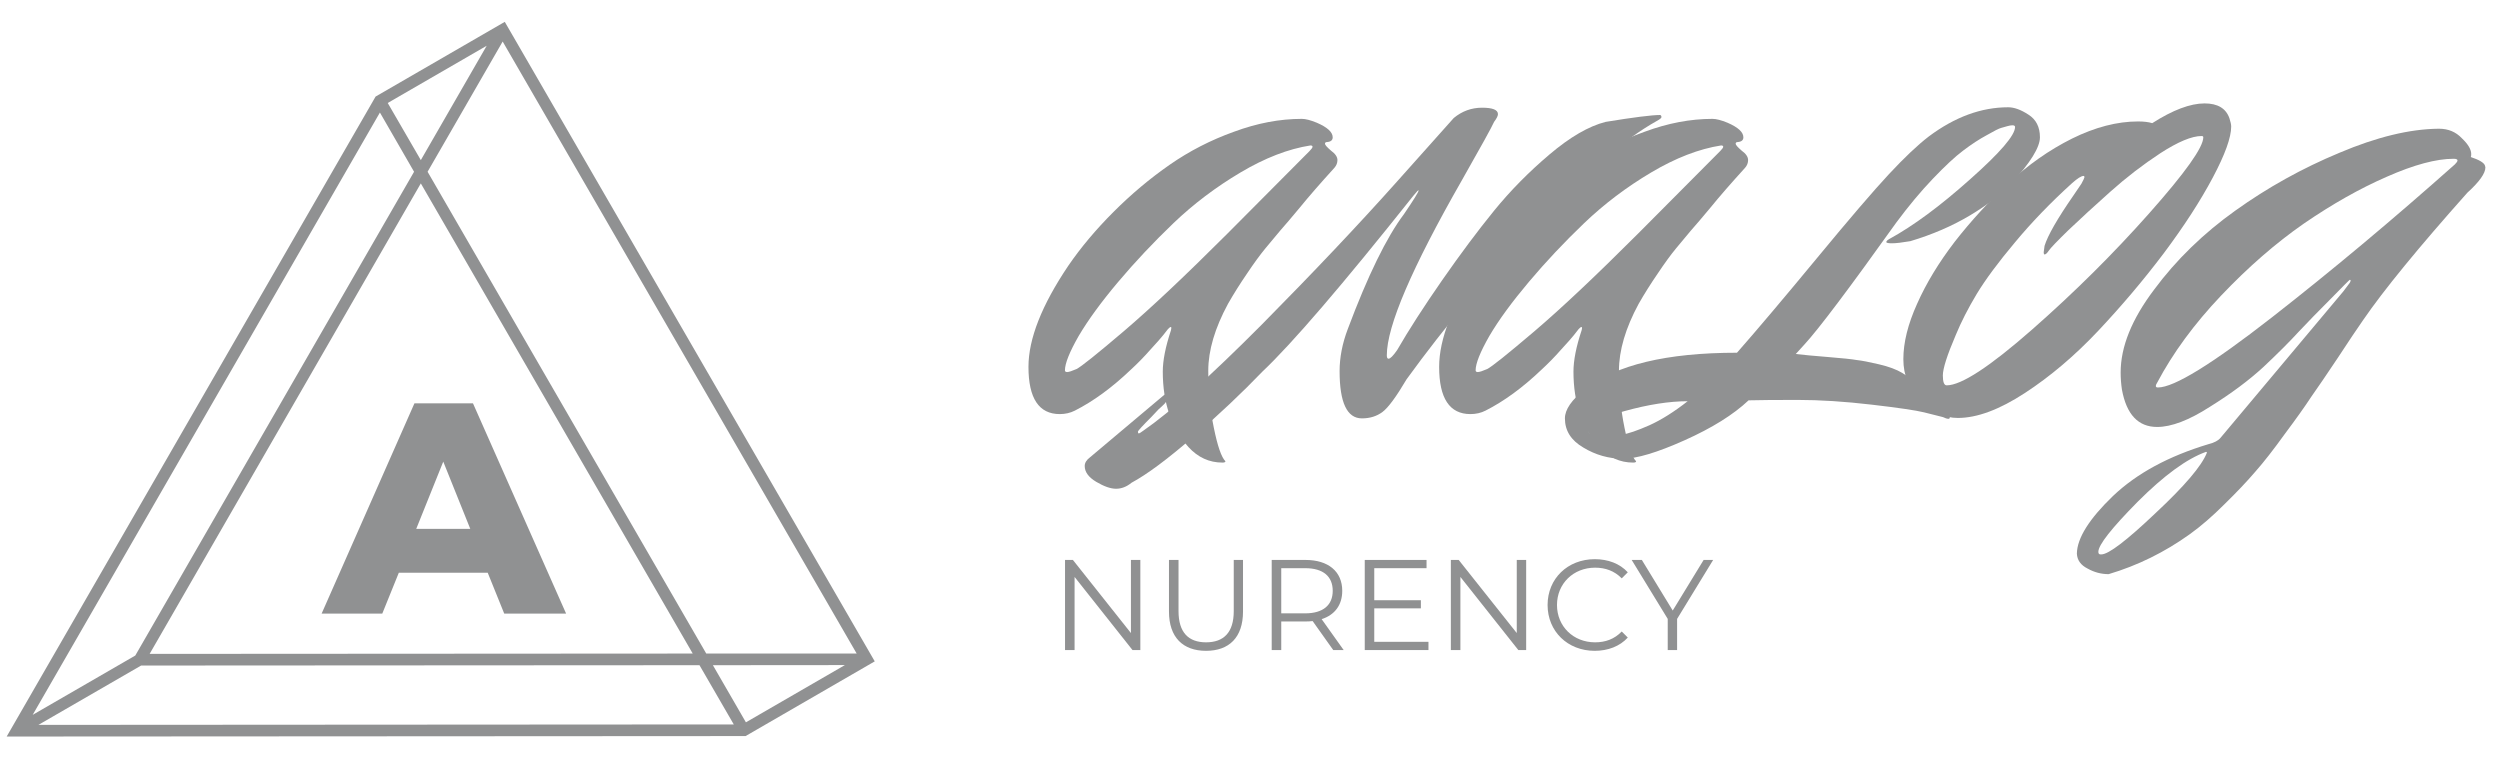 <svg width="88" height="27" viewBox="0 0 88 27" fill="none" xmlns="http://www.w3.org/2000/svg">
<path d="M17.768 0.769L13.221 3.399L0.235 25.926L26.244 25.91L30.791 23.28L17.768 0.769ZM14.575 6.046L4.762 23.075L1.15 25.163L13.373 3.961L14.575 6.046ZM13.648 3.625L17.132 1.61L14.813 5.636L13.648 3.625ZM14.813 6.456L24.384 23.005L5.267 23.017L14.813 6.456ZM4.967 23.427L24.622 23.415L25.829 25.5L1.352 25.516L4.967 23.427ZM25.094 23.415L29.74 23.411L26.256 25.426L25.094 23.415ZM24.86 23.005L15.051 6.046L17.694 1.462L30.155 23.005H24.86Z" fill="#909192"/>
<path d="M17.749 21.599H19.927L16.649 14.198H14.588L11.321 21.599H13.456L14.038 20.161H17.168L17.749 21.599ZM14.651 18.617L15.603 16.249L16.554 18.617H14.651Z" fill="#909192"/>
<path d="M41.217 11.63C41.227 11.59 41.232 11.56 41.232 11.54C41.232 11.52 41.222 11.51 41.202 11.51C41.192 11.51 41.161 11.535 41.111 11.585C41.071 11.636 41.016 11.706 40.945 11.797C40.874 11.887 40.724 12.058 40.492 12.31C40.27 12.562 40.039 12.799 39.797 13.02C39.142 13.644 38.488 14.123 37.833 14.455C37.672 14.536 37.496 14.576 37.305 14.576C36.57 14.576 36.202 14.022 36.202 12.914C36.202 11.928 36.67 10.739 37.607 9.35C38.05 8.705 38.579 8.076 39.193 7.462C39.817 6.837 40.477 6.283 41.172 5.8C41.866 5.317 42.622 4.929 43.437 4.637C44.253 4.335 45.048 4.184 45.824 4.184C45.955 4.184 46.131 4.229 46.352 4.32C46.725 4.481 46.911 4.652 46.911 4.833C46.911 4.934 46.846 4.989 46.715 5C46.665 5 46.639 5.02 46.639 5.06C46.639 5.1 46.71 5.181 46.851 5.302C47.002 5.412 47.078 5.523 47.078 5.634C47.078 5.735 47.042 5.825 46.972 5.906C46.468 6.46 46.066 6.923 45.763 7.295C45.461 7.658 45.23 7.93 45.069 8.111C44.917 8.292 44.741 8.504 44.54 8.745C44.349 8.977 44.132 9.274 43.89 9.637C43.649 9.989 43.427 10.341 43.226 10.694C42.763 11.55 42.531 12.335 42.531 13.05C42.531 13.755 42.596 14.425 42.727 15.059C42.858 15.704 42.994 16.096 43.135 16.237C43.135 16.268 43.1 16.283 43.029 16.283C42.566 16.283 42.169 16.101 41.836 15.739C41.232 15.064 40.93 14.178 40.93 13.081C40.93 12.688 41.026 12.204 41.217 11.63ZM43.196 8.232L46.096 5.317C46.166 5.246 46.201 5.196 46.201 5.166C46.201 5.135 46.176 5.12 46.126 5.12C45.35 5.241 44.53 5.558 43.664 6.072C42.798 6.586 42.012 7.18 41.307 7.854C40.603 8.529 39.953 9.219 39.359 9.924C38.765 10.629 38.302 11.263 37.969 11.827C37.647 12.391 37.486 12.793 37.486 13.035C37.486 13.075 37.511 13.096 37.562 13.096C37.622 13.096 37.733 13.06 37.894 12.99C38.055 12.909 38.609 12.466 39.555 11.661C40.512 10.845 41.725 9.702 43.196 8.232Z" fill="#909192"/>
<path d="M51.172 4.154C51.464 3.912 51.797 3.791 52.169 3.791C52.542 3.791 52.728 3.867 52.728 4.018C52.728 4.078 52.683 4.169 52.592 4.29C52.512 4.471 52.134 5.156 51.459 6.344C49.697 9.425 48.816 11.479 48.816 12.507C48.816 12.587 48.836 12.627 48.876 12.627C48.937 12.627 49.038 12.527 49.178 12.325C49.591 11.61 50.12 10.79 50.764 9.863C51.409 8.937 52.018 8.121 52.592 7.416C53.166 6.711 53.816 6.052 54.541 5.438C55.266 4.823 55.925 4.441 56.519 4.29C57.506 4.129 58.146 4.048 58.438 4.048C58.468 4.058 58.483 4.083 58.483 4.123C58.483 4.154 58.428 4.199 58.317 4.259C57.179 4.894 55.764 6.102 54.072 7.885C52.391 9.657 50.87 11.479 49.511 13.352C49.148 13.967 48.866 14.349 48.665 14.5C48.464 14.651 48.222 14.727 47.94 14.727C47.416 14.727 47.154 14.173 47.154 13.065C47.154 12.582 47.25 12.089 47.441 11.585C48.146 9.702 48.806 8.353 49.42 7.537C49.763 7.034 49.934 6.757 49.934 6.706C49.934 6.676 49.873 6.737 49.752 6.888C47.245 10.04 45.473 12.104 44.436 13.081C43.721 13.826 42.91 14.591 42.004 15.376C41.098 16.162 40.373 16.701 39.829 16.993C39.658 17.134 39.476 17.204 39.285 17.204C39.094 17.204 38.862 17.123 38.59 16.962C38.318 16.801 38.182 16.615 38.182 16.404C38.182 16.293 38.243 16.192 38.364 16.101L40.841 14.017C40.992 13.886 41.087 13.821 41.128 13.821C41.158 13.821 41.173 13.841 41.173 13.881C41.173 13.911 41.158 13.957 41.128 14.017C41.098 14.077 41.052 14.143 40.992 14.213C40.921 14.284 40.851 14.349 40.78 14.41L40.524 14.682C40.211 14.994 40.055 15.165 40.055 15.195C40.055 15.235 40.065 15.256 40.086 15.256C40.106 15.256 40.156 15.225 40.237 15.165C41.203 14.5 42.598 13.252 44.421 11.419C46.243 9.576 47.824 7.905 49.163 6.404L51.172 4.154Z" fill="#909192"/>
<path d="M55.672 11.63C55.682 11.59 55.688 11.56 55.688 11.54C55.688 11.52 55.678 11.51 55.657 11.51C55.647 11.51 55.617 11.535 55.567 11.585C55.526 11.636 55.471 11.706 55.401 11.797C55.33 11.887 55.179 12.058 54.947 12.31C54.726 12.562 54.494 12.799 54.253 13.02C53.598 13.644 52.944 14.123 52.289 14.455C52.128 14.536 51.952 14.576 51.76 14.576C51.025 14.576 50.658 14.022 50.658 12.914C50.658 11.928 51.126 10.739 52.062 9.35C52.505 8.705 53.034 8.076 53.648 7.462C54.273 6.837 54.932 6.283 55.627 5.8C56.322 5.317 57.077 4.929 57.893 4.637C58.709 4.335 59.504 4.184 60.279 4.184C60.41 4.184 60.587 4.229 60.808 4.32C61.181 4.481 61.367 4.652 61.367 4.833C61.367 4.934 61.301 4.989 61.17 5C61.12 5 61.095 5.02 61.095 5.06C61.095 5.1 61.166 5.181 61.306 5.302C61.458 5.412 61.533 5.523 61.533 5.634C61.533 5.735 61.498 5.825 61.427 5.906C60.924 6.46 60.521 6.923 60.219 7.295C59.917 7.658 59.685 7.93 59.524 8.111C59.373 8.292 59.197 8.504 58.995 8.745C58.804 8.977 58.588 9.274 58.346 9.637C58.104 9.989 57.883 10.341 57.681 10.694C57.218 11.55 56.987 12.335 56.987 13.05C56.987 13.755 57.052 14.425 57.183 15.059C57.314 15.704 57.45 16.096 57.591 16.237C57.591 16.268 57.556 16.283 57.485 16.283C57.022 16.283 56.624 16.101 56.292 15.739C55.688 15.064 55.386 14.178 55.386 13.081C55.386 12.688 55.481 12.204 55.672 11.63ZM57.651 8.232L60.551 5.317C60.622 5.246 60.657 5.196 60.657 5.166C60.657 5.135 60.632 5.12 60.581 5.12C59.806 5.241 58.985 5.558 58.119 6.072C57.253 6.586 56.468 7.18 55.763 7.854C55.058 8.529 54.409 9.219 53.815 9.924C53.221 10.629 52.757 11.263 52.425 11.827C52.103 12.391 51.942 12.793 51.942 13.035C51.942 13.075 51.967 13.096 52.017 13.096C52.078 13.096 52.188 13.06 52.349 12.99C52.511 12.909 53.064 12.466 54.011 11.661C54.968 10.845 56.181 9.702 57.651 8.232Z" fill="#909192"/>
<path d="M61.142 12.416C61.867 11.59 62.803 10.482 63.951 9.093C65.099 7.703 65.945 6.716 66.489 6.132C67.033 5.548 67.501 5.105 67.894 4.803C68.81 4.118 69.741 3.776 70.688 3.776C70.899 3.776 71.136 3.862 71.398 4.033C71.67 4.204 71.806 4.471 71.806 4.833C71.806 5.186 71.468 5.73 70.794 6.465C70.461 6.827 69.978 7.2 69.344 7.582C68.719 7.955 68.019 8.257 67.244 8.489C66.952 8.539 66.736 8.564 66.595 8.564C66.464 8.564 66.398 8.549 66.398 8.519C66.398 8.489 66.433 8.453 66.504 8.413C67.35 7.95 68.296 7.25 69.344 6.314C70.401 5.377 70.93 4.763 70.93 4.471C70.93 4.431 70.899 4.41 70.839 4.41C70.789 4.41 70.728 4.421 70.658 4.441C70.597 4.461 70.527 4.481 70.446 4.501C70.366 4.521 70.195 4.607 69.933 4.758C69.671 4.899 69.394 5.08 69.102 5.302C68.82 5.513 68.463 5.845 68.03 6.299C67.607 6.742 67.179 7.255 66.746 7.839C65.084 10.165 64.007 11.595 63.513 12.129C63.433 12.22 63.332 12.33 63.211 12.461C63.463 12.491 63.841 12.527 64.344 12.567C64.847 12.607 65.185 12.643 65.356 12.673C65.537 12.693 65.799 12.743 66.141 12.824C66.484 12.904 66.756 13.005 66.957 13.126C67.481 13.448 67.984 13.886 68.468 14.44C68.578 14.561 68.634 14.641 68.634 14.682C68.634 14.722 68.619 14.742 68.588 14.742C68.538 14.742 68.473 14.722 68.392 14.682C68.241 14.641 68.019 14.586 67.728 14.515C67.445 14.445 66.831 14.354 65.885 14.244C64.938 14.133 64.067 14.077 63.272 14.077C62.486 14.077 61.912 14.082 61.55 14.092C61.016 14.596 60.266 15.064 59.299 15.497C58.332 15.93 57.607 16.147 57.124 16.147C56.631 16.147 56.167 16.016 55.734 15.754C55.301 15.502 55.085 15.16 55.085 14.727C55.085 14.415 55.322 14.072 55.795 13.7C56.882 12.844 58.665 12.416 61.142 12.416ZM55.916 15.165C55.916 15.266 56.036 15.331 56.278 15.361C56.59 15.361 56.857 15.341 57.079 15.301C57.3 15.271 57.627 15.16 58.06 14.969C58.483 14.777 58.932 14.495 59.405 14.123C58.76 14.123 58.02 14.239 57.184 14.47C56.339 14.702 55.916 14.933 55.916 15.165Z" fill="#909192"/>
<path d="M75.759 4.335C76.484 3.872 77.098 3.64 77.602 3.64C78.065 3.64 78.357 3.816 78.478 4.169C78.518 4.29 78.538 4.385 78.538 4.456C78.538 4.838 78.322 5.438 77.889 6.253C77.456 7.069 76.882 7.955 76.167 8.912C75.452 9.858 74.681 10.77 73.856 11.646C73.03 12.522 72.169 13.252 71.273 13.836C70.377 14.42 69.591 14.712 68.917 14.712C68.443 14.712 68.005 14.51 67.603 14.108C67.2 13.705 66.998 13.216 66.998 12.643C66.998 12.058 67.159 11.409 67.482 10.694C67.804 9.969 68.247 9.239 68.811 8.504C69.385 7.769 70.014 7.084 70.699 6.45C71.384 5.805 72.129 5.282 72.934 4.879C73.75 4.476 74.525 4.275 75.26 4.275C75.462 4.275 75.628 4.295 75.759 4.335ZM68.524 13.564C69.037 13.564 70.039 12.909 71.53 11.6C73.02 10.291 74.394 8.927 75.653 7.507C76.922 6.077 77.556 5.186 77.556 4.833C77.556 4.803 77.536 4.788 77.496 4.788C77.154 4.788 76.67 4.989 76.046 5.392C75.432 5.795 74.843 6.248 74.279 6.752C73.715 7.255 73.227 7.703 72.814 8.096C72.411 8.489 72.179 8.73 72.119 8.821C72.058 8.912 72.008 8.957 71.968 8.957C71.948 8.957 71.938 8.932 71.938 8.881L71.968 8.655C72.079 8.292 72.416 7.703 72.98 6.888L73.267 6.465C73.337 6.334 73.373 6.258 73.373 6.238C73.373 6.208 73.362 6.193 73.342 6.193C73.262 6.193 73.126 6.278 72.934 6.45C72.179 7.134 71.51 7.829 70.925 8.534C70.341 9.229 69.893 9.833 69.581 10.347C69.279 10.85 69.032 11.333 68.841 11.797C68.539 12.502 68.388 12.975 68.388 13.216C68.388 13.448 68.433 13.564 68.524 13.564Z" fill="#909192"/>
<path d="M86.972 5.528C87.275 5.629 87.441 5.73 87.471 5.83L87.486 5.891C87.486 6.102 87.275 6.399 86.852 6.782C85.13 8.715 83.906 10.211 83.181 11.268C82.97 11.57 82.673 12.013 82.29 12.597C81.907 13.171 81.595 13.629 81.353 13.972C81.122 14.324 80.81 14.762 80.417 15.286C80.034 15.819 79.692 16.258 79.39 16.6C79.098 16.942 78.735 17.325 78.302 17.748C77.879 18.171 77.472 18.523 77.079 18.805C76.193 19.44 75.241 19.908 74.224 20.21C73.962 20.21 73.716 20.144 73.484 20.014C73.242 19.893 73.116 19.716 73.106 19.485C73.116 18.941 73.539 18.266 74.375 17.461C75.211 16.665 76.334 16.056 77.743 15.633C77.945 15.583 78.086 15.507 78.166 15.407L82.486 10.256L82.713 9.954C82.733 9.914 82.743 9.888 82.743 9.878C82.743 9.858 82.733 9.848 82.713 9.848C82.703 9.848 82.481 10.07 82.048 10.513C81.615 10.946 81.238 11.333 80.915 11.676C80.603 12.018 80.19 12.431 79.677 12.914C79.163 13.388 78.534 13.856 77.789 14.319C77.054 14.792 76.434 15.029 75.931 15.029C75.266 15.029 74.853 14.591 74.692 13.715C74.662 13.514 74.647 13.312 74.647 13.111C74.647 12.204 75.04 11.233 75.825 10.195C76.601 9.148 77.552 8.222 78.68 7.416C79.818 6.601 81.041 5.921 82.35 5.377C83.659 4.823 84.823 4.541 85.84 4.531H85.855C86.177 4.531 86.444 4.642 86.655 4.864C86.877 5.075 86.987 5.261 86.987 5.422C86.987 5.473 86.983 5.508 86.972 5.528ZM73.862 19.424C73.862 19.485 73.887 19.515 73.937 19.515H73.967C74.219 19.515 74.853 19.032 75.871 18.065C76.898 17.108 77.502 16.398 77.683 15.935C77.683 15.915 77.673 15.905 77.653 15.905C76.978 16.147 76.178 16.731 75.251 17.657C74.325 18.594 73.862 19.183 73.862 19.424ZM86.413 5.785C86.474 5.725 86.504 5.679 86.504 5.649C86.504 5.609 86.459 5.589 86.368 5.589C85.754 5.589 84.969 5.8 84.012 6.223C83.065 6.636 82.094 7.185 81.097 7.869C80.11 8.554 79.138 9.4 78.181 10.407C77.235 11.404 76.485 12.426 75.931 13.473C75.901 13.514 75.886 13.554 75.886 13.594C75.886 13.624 75.911 13.639 75.961 13.639C76.525 13.639 77.859 12.819 79.964 11.177C82.079 9.526 84.228 7.728 86.413 5.785Z" fill="#909192"/>
<path d="M39.809 19.71V22.284L37.766 19.71H37.489V22.882H37.825V20.308L39.864 22.882H40.14V19.71H39.809Z" fill="#909192"/>
<path d="M42.453 22.909C43.264 22.909 43.754 22.438 43.754 21.527V19.71H43.428V21.513C43.428 22.265 43.074 22.61 42.453 22.61C41.837 22.61 41.484 22.265 41.484 21.513V19.71H41.148V21.527C41.148 22.438 41.642 22.909 42.453 22.909Z" fill="#909192"/>
<path d="M47.297 22.882L46.522 21.794C46.985 21.645 47.247 21.296 47.247 20.797C47.247 20.118 46.758 19.71 45.952 19.71H44.764V22.882H45.1V21.876H45.952C46.042 21.876 46.124 21.871 46.205 21.862L46.93 22.882H47.297ZM45.942 21.59H45.1V20H45.942C46.577 20 46.912 20.29 46.912 20.797C46.912 21.296 46.577 21.59 45.942 21.59Z" fill="#909192"/>
<path d="M48.374 22.592V21.414H50.015V21.128H48.374V20H50.214V19.71H48.039V22.882H50.282V22.592H48.374Z" fill="#909192"/>
<path d="M53.39 19.71V22.284L51.346 19.71H51.07V22.882H51.406V20.308L53.445 22.882H53.721V19.71H53.39Z" fill="#909192"/>
<path d="M56.134 22.909C56.601 22.909 57.017 22.75 57.298 22.442L57.085 22.229C56.827 22.497 56.51 22.61 56.147 22.61C55.382 22.61 54.806 22.048 54.806 21.296C54.806 20.544 55.382 19.982 56.147 19.982C56.51 19.982 56.827 20.095 57.085 20.358L57.298 20.145C57.017 19.837 56.601 19.683 56.138 19.683C55.182 19.683 54.475 20.367 54.475 21.296C54.475 22.225 55.182 22.909 56.134 22.909Z" fill="#909192"/>
<path d="M60.303 19.71H59.968L58.88 21.491L57.793 19.71H57.435L58.704 21.785V22.882H59.034V21.785L60.303 19.71Z" fill="#909192"/>
</svg>
